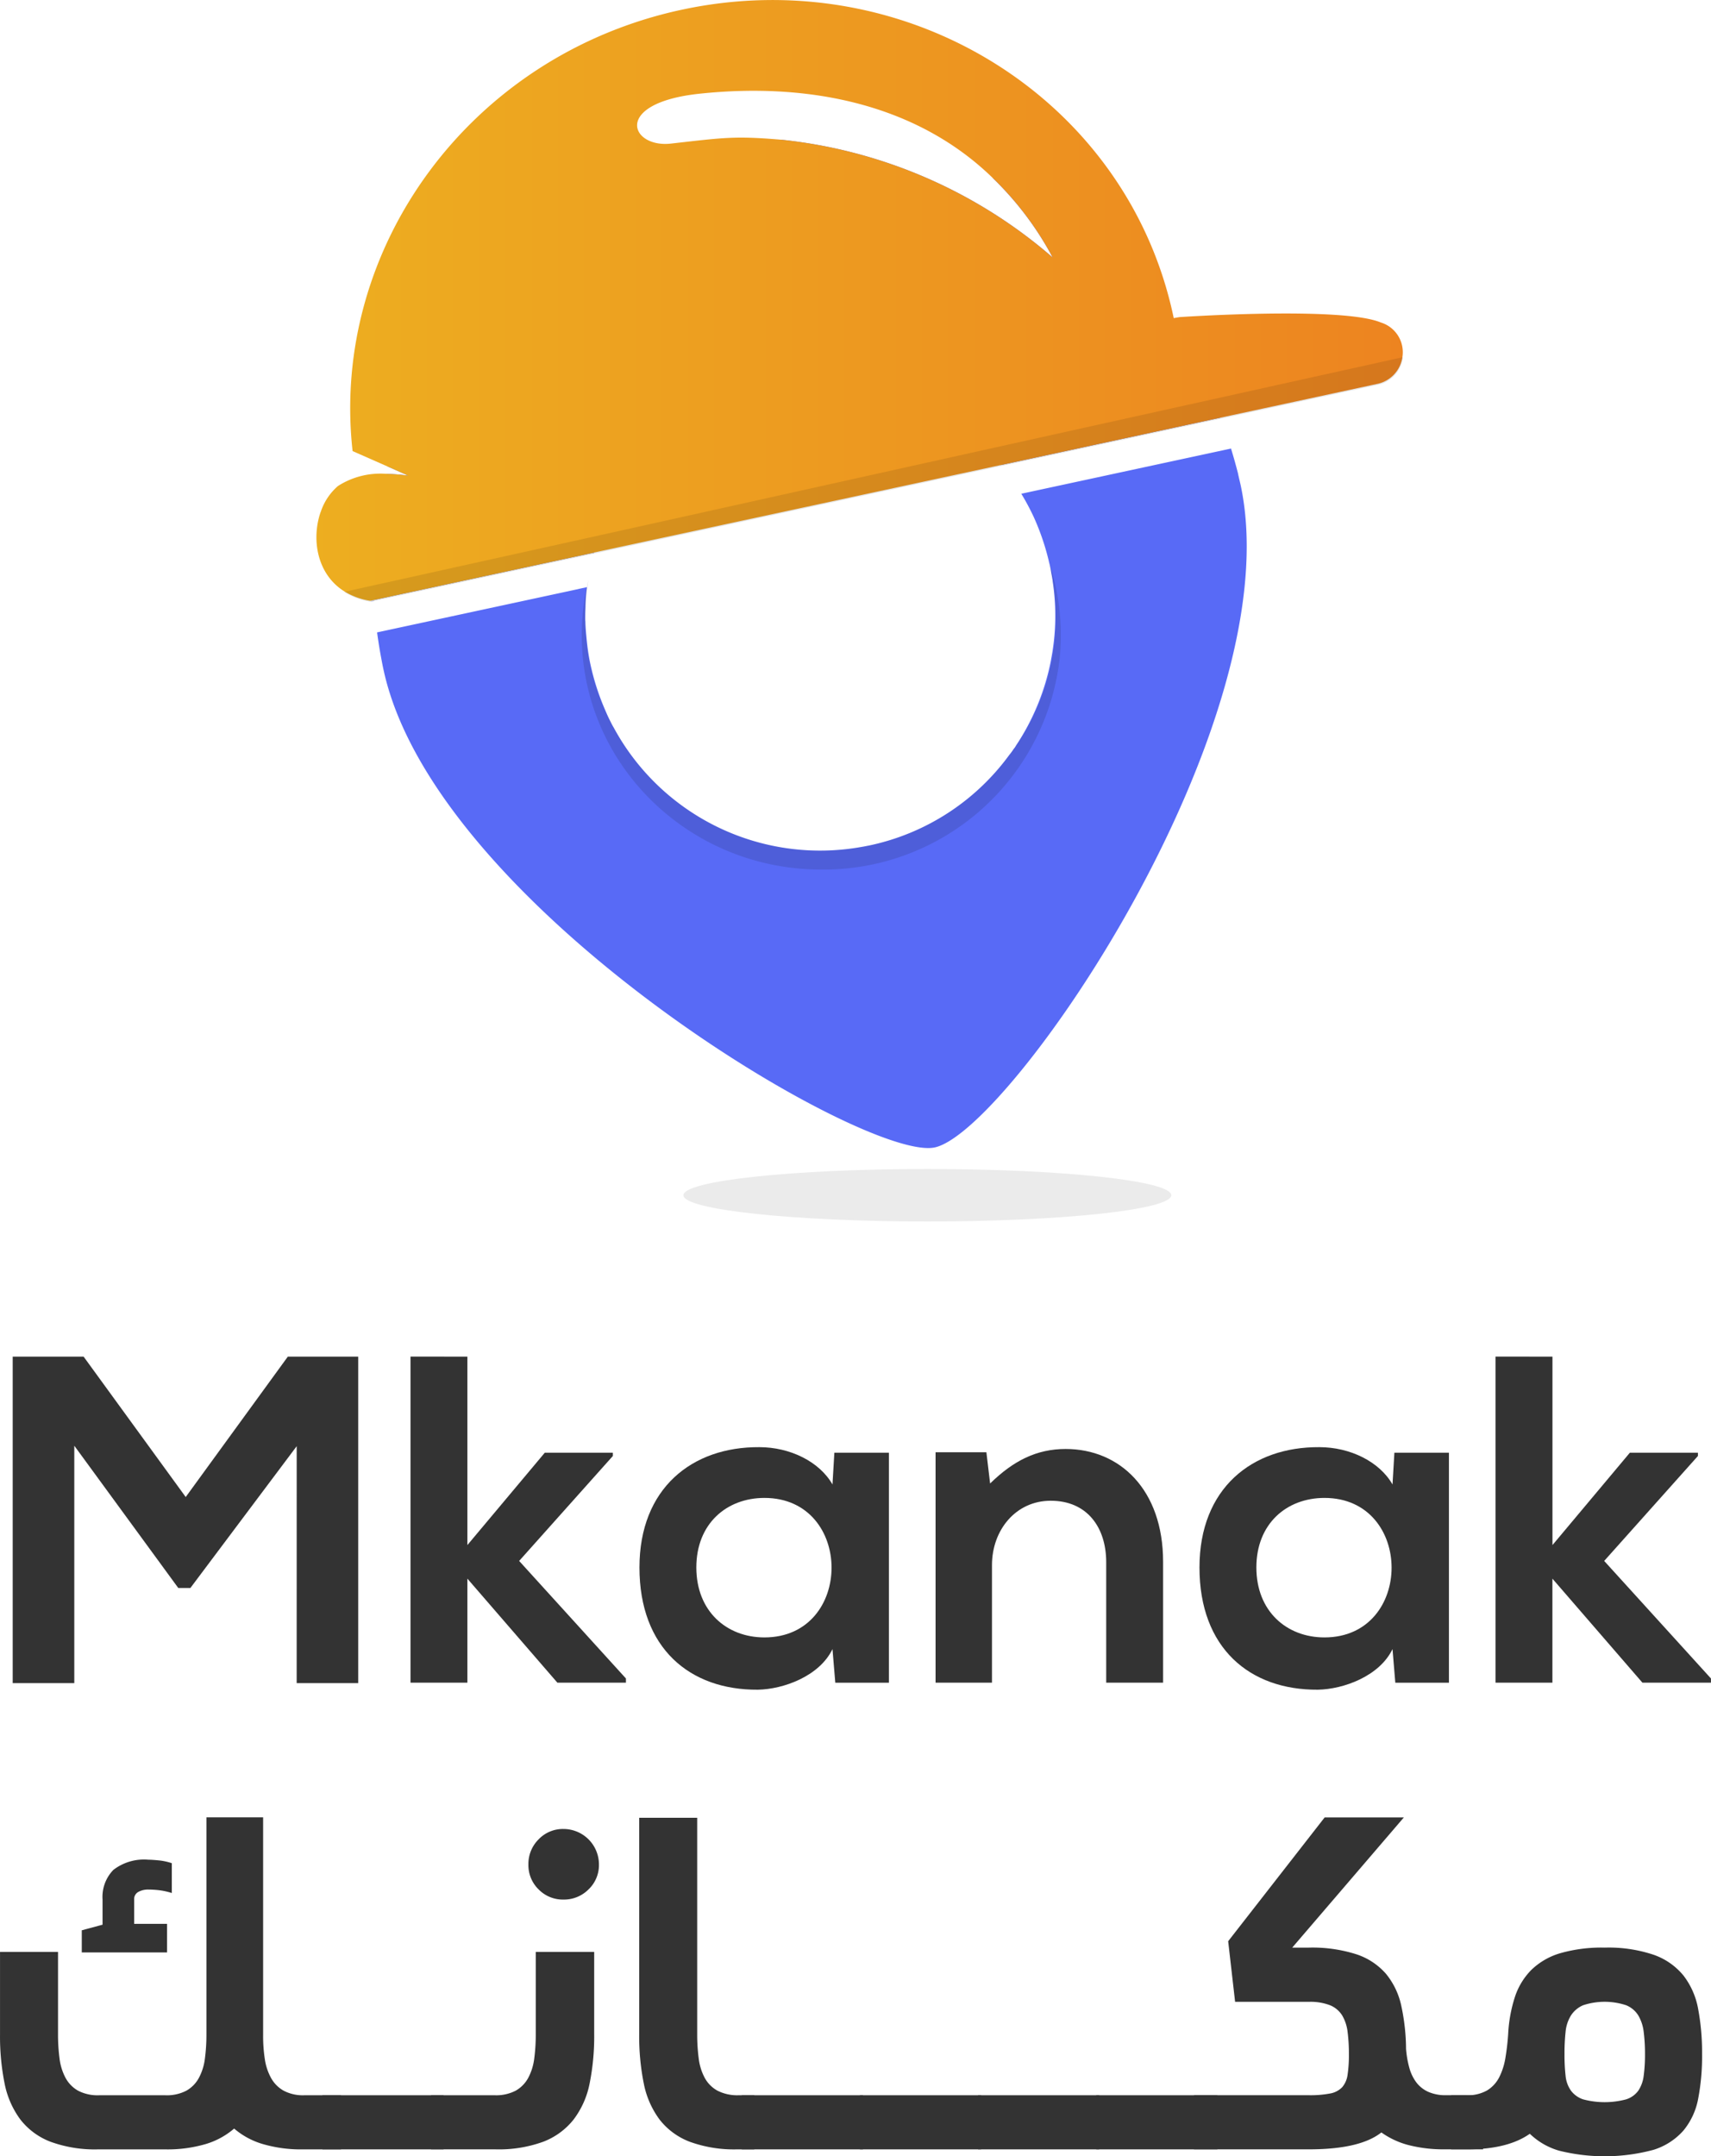 <svg xmlns="http://www.w3.org/2000/svg" xmlns:xlink="http://www.w3.org/1999/xlink" width="199.999" height="251.952" viewBox="0 0 199.999 251.952">
  <defs>
    <linearGradient id="linear-gradient" y1="0.5" x2="1" y2="0.5" gradientUnits="objectBoundingBox">
      <stop offset="0" stop-color="#586af6"/>
      <stop offset="1" stop-color="#586af6"/>
    </linearGradient>
    <linearGradient id="linear-gradient-3" y1="0.5" x2="1" y2="0.5" gradientUnits="objectBoundingBox">
      <stop offset="0" stop-color="#edae20"/>
      <stop offset="1" stop-color="#ed8420"/>
    </linearGradient>
  </defs>
  <g id="Group_653" data-name="Group 653" transform="translate(-203.206 61.051)">
    <g id="Group_94" data-name="Group 94" transform="translate(204.695 97.464)">
      <path id="Path_2147" data-name="Path 2147" d="M295.809,44.373,283.382,60.942h-1.416L269.812,44.319V72.06h-7.2V33.908H270.9l11.936,16.406,11.937-16.406H303V72.06h-7.194Z" transform="translate(-262.617 -33.908)" fill="#333"/>
      <path id="Path_2148" data-name="Path 2148" d="M309.124,33.908V55.927l9.047-10.791h7.957v.381L315.174,57.781l12.482,13.735v.49h-8.013L309.124,59.851V72.005h-6.649v-38.1Z" transform="translate(-255.98 -33.908)" fill="#333"/>
      <path id="Path_2149" data-name="Path 2149" d="M348.2,43.626h6.376V70.5h-6.268l-.327-3.924c-1.526,3.161-5.723,4.688-8.721,4.742-7.957.055-13.843-4.85-13.843-14.279,0-9.266,6.158-14.116,14.007-14.061,3.6,0,7.031,1.689,8.556,4.359ZM332.066,57.034c0,5.123,3.543,8.175,7.957,8.175,10.465,0,10.465-16.3,0-16.3C335.609,48.913,332.066,51.911,332.066,57.034Z" transform="translate(-252.16 -32.399)" fill="#333"/>
      <path id="Path_2150" data-name="Path 2150" d="M375.035,70.465V56.4c0-4.087-2.235-7.194-6.485-7.194-4.089,0-6.868,3.433-6.868,7.521V70.465h-6.594V43.54h5.941l.436,3.652c2.725-2.67,5.45-4.033,8.829-4.033,6.323,0,11.391,4.741,11.391,13.189V70.465Z" transform="translate(-247.219 -32.367)" fill="#333"/>
      <path id="Path_2151" data-name="Path 2151" d="M404.317,43.626h6.376V70.5h-6.268l-.327-3.924c-1.526,3.161-5.722,4.688-8.721,4.742-7.957.055-13.843-4.85-13.843-14.279,0-9.266,6.158-14.116,14.008-14.061,3.6,0,7.031,1.689,8.556,4.359ZM388.184,57.034c0,5.123,3.543,8.175,7.958,8.175,10.464,0,10.464-16.3,0-16.3C391.727,48.913,388.184,51.911,388.184,57.034Z" transform="translate(-242.816 -32.399)" fill="#333"/>
      <path id="Path_2152" data-name="Path 2152" d="M417.854,33.908V55.927L426.9,45.136h7.957v.381L423.9,57.781l12.48,13.735v.49h-8.012l-10.52-12.154V72.005h-6.649v-38.1Z" transform="translate(-237.875 -33.908)" fill="#333"/>
    </g>
    <g id="Group_95" data-name="Group 95" transform="translate(203.206 151.292)">
      <path id="Path_2153" data-name="Path 2153" d="M292.672,108.329a6.485,6.485,0,0,0,.734,2.2A3.832,3.832,0,0,0,294.874,112a4.828,4.828,0,0,0,2.4.531h4.3v6.323h-4.4a15.906,15.906,0,0,1-4.779-.632,9.031,9.031,0,0,1-3.314-1.8,9.064,9.064,0,0,1-3.288,1.8,15.864,15.864,0,0,1-4.806.632H273.2a15.152,15.152,0,0,1-5.564-.884,8.125,8.125,0,0,1-3.542-2.606,10.419,10.419,0,0,1-1.847-4.224,27.9,27.9,0,0,1-.531-5.742V95.785h6.779V105.4a21.319,21.319,0,0,0,.177,2.833,6.434,6.434,0,0,0,.708,2.276A3.78,3.78,0,0,0,270.845,112a4.949,4.949,0,0,0,2.453.531h7.74a4.955,4.955,0,0,0,2.453-.531,3.789,3.789,0,0,0,1.467-1.493,6.459,6.459,0,0,0,.708-2.276,21.327,21.327,0,0,0,.176-2.833V80.052h6.627v25.5A17.6,17.6,0,0,0,292.672,108.329Zm-21.4-12.495V93.256L273.7,92.6V89.664a4.528,4.528,0,0,1,1.265-3.466,5.861,5.861,0,0,1,4.1-1.189c.271,0,.666.026,1.189.076a6.99,6.99,0,0,1,1.543.329V88.9a8.115,8.115,0,0,0-1.492-.329,11.424,11.424,0,0,0-1.24-.076,2.343,2.343,0,0,0-1.189.279.949.949,0,0,0-.481.885V92.5h3.845v3.339h-9.965Z" transform="translate(-261.713 -80.052)" fill="#333"/>
      <path id="Path_2154" data-name="Path 2154" d="M308.185,107.893v6.323H294.021v-6.323Z" transform="translate(-256.333 -75.416)" fill="#333"/>
      <path id="Path_2155" data-name="Path 2155" d="M323.976,95.59V105.2a27.817,27.817,0,0,1-.531,5.742,10.216,10.216,0,0,1-1.872,4.224,8.3,8.3,0,0,1-3.566,2.606,15.164,15.164,0,0,1-5.565.884h-7.537v-6.322h7.437a4.952,4.952,0,0,0,2.453-.531,3.788,3.788,0,0,0,1.467-1.493,6.483,6.483,0,0,0,.708-2.276,21.337,21.337,0,0,0,.176-2.833V95.59Zm-6.5-7.311a3.952,3.952,0,0,1-1.19-2.908,4.038,4.038,0,0,1,1.19-2.934,3.91,3.91,0,0,1,2.908-1.214,4.144,4.144,0,0,1,4.147,4.148,3.911,3.911,0,0,1-1.213,2.908,4.038,4.038,0,0,1-2.934,1.19A3.95,3.95,0,0,1,317.477,88.279Z" transform="translate(-254.521 -79.857)" fill="#333"/>
      <path id="Path_2156" data-name="Path 2156" d="M332.72,108.222a6.435,6.435,0,0,0,.708,2.276,3.736,3.736,0,0,0,1.492,1.493,5.1,5.1,0,0,0,2.479.531h1.821v6.323h-1.974a15.145,15.145,0,0,1-5.563-.884,8.118,8.118,0,0,1-3.542-2.606,10.386,10.386,0,0,1-1.845-4.224,27.809,27.809,0,0,1-.532-5.742V80.1h6.779v25.292A21.309,21.309,0,0,0,332.72,108.222Z" transform="translate(-251.048 -80.045)" fill="#333"/>
      <path id="Path_2157" data-name="Path 2157" d="M350.206,107.893v6.323H336.041v-6.323Z" transform="translate(-249.336 -75.416)" fill="#333"/>
      <path id="Path_2158" data-name="Path 2158" d="M362.044,107.893v6.323H347.88v-6.323Z" transform="translate(-247.365 -75.416)" fill="#333"/>
      <path id="Path_2159" data-name="Path 2159" d="M373.883,107.893v6.323H359.719v-6.323Z" transform="translate(-245.394 -75.416)" fill="#333"/>
      <path id="Path_2160" data-name="Path 2160" d="M385.721,107.893v6.323H371.557v-6.323Z" transform="translate(-243.422 -75.416)" fill="#333"/>
      <path id="Path_2161" data-name="Path 2161" d="M406.525,109.316a5.091,5.091,0,0,0,.808,1.695,3.652,3.652,0,0,0,1.39,1.113,4.988,4.988,0,0,0,2.125.4h4.3v6.323h-4.4a16.4,16.4,0,0,1-4.351-.505,9.638,9.638,0,0,1-3.137-1.467q-2.427,1.923-8.145,1.973H381.357v-6.323h13.405a12.289,12.289,0,0,0,2.5-.2,2.58,2.58,0,0,0,1.417-.734,2.806,2.806,0,0,0,.632-1.466,15.481,15.481,0,0,0,.152-2.4,19.84,19.84,0,0,0-.152-2.6,4.891,4.891,0,0,0-.632-1.922,3,3,0,0,0-1.417-1.189,6.415,6.415,0,0,0-2.5-.4h-8.6l-.81-7.082,11.28-14.468h9.259L392.84,95.279h1.922a16.892,16.892,0,0,1,5.59.784,7.8,7.8,0,0,1,3.465,2.3,8.777,8.777,0,0,1,1.771,3.719,24.557,24.557,0,0,1,.556,5.034A11.63,11.63,0,0,0,406.525,109.316Z" transform="translate(-241.791 -80.052)" fill="#333"/>
      <path id="Path_2162" data-name="Path 2162" d="M414.578,98.872A8.03,8.03,0,0,1,416.5,95.71a8.143,8.143,0,0,1,3.364-1.947,17.5,17.5,0,0,1,5.211-.658,16.509,16.509,0,0,1,5.716.835,7.841,7.841,0,0,1,3.49,2.427A8.972,8.972,0,0,1,436,100.288a27.553,27.553,0,0,1,.456,5.261A26.275,26.275,0,0,1,436,110.76a8.173,8.173,0,0,1-1.721,3.718,7.7,7.7,0,0,1-3.49,2.251,21.948,21.948,0,0,1-11.053.1,8.167,8.167,0,0,1-3.414-1.973q-2.581,1.822-7.335,1.821h-1.872v-6.322h1.771a4.627,4.627,0,0,0,2.429-.556,3.851,3.851,0,0,0,1.416-1.518,7.7,7.7,0,0,0,.734-2.276,27.708,27.708,0,0,0,.328-2.833A16.691,16.691,0,0,1,414.578,98.872Zm13,11.964A2.809,2.809,0,0,0,429,109.825a3.991,3.991,0,0,0,.632-1.746,18.328,18.328,0,0,0,.152-2.529,20.065,20.065,0,0,0-.152-2.6,4.891,4.891,0,0,0-.632-1.922,3,3,0,0,0-1.417-1.189,8.022,8.022,0,0,0-5.032,0,3.175,3.175,0,0,0-1.417,1.189,4.387,4.387,0,0,0-.632,1.922,23.921,23.921,0,0,0-.126,2.6,21.851,21.851,0,0,0,.126,2.529,3.6,3.6,0,0,0,.632,1.746,2.963,2.963,0,0,0,1.417,1.011,9.821,9.821,0,0,0,5.032,0Z" transform="translate(-237.501 -77.878)" fill="#333"/>
    </g>
    <g id="Group_97" data-name="Group 97" transform="translate(240.2 -61.051)">
      <path id="Path_2163" data-name="Path 2163" d="M213.072,61.29c-.1-.461-.222-.92-.307-1.362-.255-.988-.527-1.96-.817-2.9l-24.512,5.281a27.758,27.758,0,0,1,1.465,2.742,28.392,28.392,0,0,1,1.806,5.365,2.642,2.642,0,0,1,.085.341c.051.222.085.409.119.631.018,0,.018,0,0,.016,0,.034.018.069.018.119.051.255.1.495.136.75a1.034,1.034,0,0,1,.034.238,26.722,26.722,0,0,1-.188,9.182v.034a27.542,27.542,0,0,1-4.1,10.016,2.014,2.014,0,0,1-.272.392,6.768,6.768,0,0,1-.512.7,27.22,27.22,0,0,1-16.3,10.56c-.255.05-.527.1-.783.153-.051,0-.085.017-.12.017a27.43,27.43,0,0,1-29.042-13.95c-.137-.222-.256-.461-.374-.7-.313-.6-.57-1.234-.836-1.862a28.6,28.6,0,0,1-1.48-4.73,22.872,22.872,0,0,1-.392-2.368c-.03-.231-.05-.462-.076-.694-.061-.668-.136-1.332-.146-2.013a4.342,4.342,0,0,1-.016-.461c0-.46.016-.9.034-1.363a.031.031,0,0,1,0-.05,17.641,17.641,0,0,1,.17-2.146h-.018l-.937.2-.05.017L112.132,78.51c.136.988.29,1.976.477,2.964.085.46.17.92.273,1.38,5.945,27.662,56.346,57.572,64.437,55.835C186.092,136.8,219.016,88.951,213.072,61.29Zm-3.2-9.845a.689.689,0,0,0-.068-.17v-.017a3.2,3.2,0,0,0-.239-.477c.017-.016.017-.034-.016-.051-.205-.511-.443-1-.7-1.5-.222-.477-.46-.92-.715-1.38-.119-.222-.255-.461-.376-.681s-.255-.461-.374-.681a51.41,51.41,0,0,0-23.319-21.1A37.175,37.175,0,0,1,191.1,34.7a57.492,57.492,0,0,0-31.631-13.746,53.756,53.756,0,0,0-7.273,1.022,51.309,51.309,0,0,0-38.819,37.15l2.384,1.057a25.286,25.286,0,0,0-2.571-.205,48.448,48.448,0,0,0-1.21,7.035q-.154,1.559-.2,3.117c-.051.954-.051,1.908-.035,2.879,0,.562.035,1.125.069,1.7l25.652-5.519c-.016.051-.016.085-.034.136h.018a.391.391,0,0,1,.034-.136v-.017c.1-.374.2-.731.341-1.107.1-.307.2-.612.323-.9.051-.187.12-.357.188-.545.1-.255.2-.528.323-.784.239-.561.495-1.107.768-1.652a28.437,28.437,0,0,1,2.111-3.526,27.5,27.5,0,0,1,36.281-7.818v.018h.017c.137.085.256.17.392.255a5.625,5.625,0,0,1,.681.408c.222.136.442.289.647.426.562.392,1.107.8,1.652,1.243a25.569,25.569,0,0,1,2.146,1.942l.46.46a8.868,8.868,0,0,1,.665.733,4.275,4.275,0,0,1,.46.511c.034.034.068.085.1.119l25.669-5.535C210.45,52.756,210.177,52.092,209.87,51.444Z" transform="translate(-105.05 -4.617)" fill="#586af6"/>
      <path id="Path_2164" data-name="Path 2164" d="M141.622,54.991a28.439,28.439,0,0,0-2.111,3.526c-.273.545-.528,1.091-.768,1.652-.119.255-.22.528-.323.784-.068.188-.137.358-.188.545-.119.29-.22.6-.323.9-.136.376-.238.733-.341,1.107v.018h-.018L111.9,69.044v.136l-.324.068h-.034c0-.034-.016-.085-.016-.119q-.1-.843-.154-1.687a43.037,43.037,0,0,1-.136-5.91l.835-.188Z" transform="translate(-105.14 1.05)" opacity="0.21" fill="url(#linear-gradient)"/>
      <path id="Path_2165" data-name="Path 2165" d="M199.413,45.585c.681,1.362,1.295,2.759,1.857,4.19L175.6,55.311h-.018a.308.308,0,0,0-.085-.119,4.278,4.278,0,0,0-.46-.511,8.866,8.866,0,0,0-.665-.733,26.692,26.692,0,0,0-2.606-2.4c-.545-.442-1.09-.852-1.652-1.244-.205-.136-.426-.289-.647-.426a5.631,5.631,0,0,0-.681-.408c-.136-.085-.255-.17-.392-.255l29.536-6.37c.272.46.511.9.766,1.362S199.191,45.108,199.413,45.585Z" transform="translate(-95.614 -0.973)" opacity="0.21" fill="url(#linear-gradient)"/>
      <path id="Path_2166" data-name="Path 2166" d="M230.412,44.63C225.865,42.721,206.906,44,206.906,44s-.239.034-.7.119l-.068-.323c-5.469-25.38-31.189-41.374-57.488-35.7-24.664,5.315-41.067,27.816-38.427,51.56l4.1,1.806,2.384,1.057a25.288,25.288,0,0,0-2.571-.205,9.191,9.191,0,0,0-5.554,1.38c-.034.018-.068.051-.1.069a6.841,6.841,0,0,0-1.959,2.929c0,.017-.018.034-.018.051v.034h-.018c-1.09,3.151-.46,7.307,2.845,9.317a8.144,8.144,0,0,0,2.947,1.057l.1-.017.374-.085,25.652-5.519h.017v-.017l47.54-10.22h.018l25.669-5.535L230.02,51.8a3.741,3.741,0,0,0,2.913-3.1A3.632,3.632,0,0,0,230.412,44.63ZM150.764,17.9c13.047-1.38,25.515,1.329,34.253,9.812a37.175,37.175,0,0,1,7.035,9.317,57.492,57.492,0,0,0-31.631-13.746c-5.536-.477-6.8-.255-12.98.443C142.707,24.274,140.527,18.994,150.764,17.9Z" transform="translate(-106.003 -6.949)" fill="url(#linear-gradient-3)"/>
      <ellipse id="Ellipse_13" data-name="Ellipse 13" cx="28.514" cy="3.066" rx="28.514" ry="3.066" transform="translate(42.889 136.592)" opacity="0.08"/>
      <path id="Path_2167" data-name="Path 2167" d="M188.583,71.8c0,.8-.035,1.6-.1,2.384v.035a27.778,27.778,0,0,1-27.9,24.988c-15.467,0-28-12.265-28-27.407a26.3,26.3,0,0,1,.6-5.586c.018-.1.035-.188.051-.273.034-.2.085-.408.136-.614-.034.205-.068.392-.085.6-.067.392-.117.787-.156,1.185-.036.415-.089.825-.1,1.252v.05c-.018.461-.034.9-.034,1.362a4.358,4.358,0,0,0,.016.461,25.962,25.962,0,0,0,2.93,11.667c.119.238.238.477.374.7a27.43,27.43,0,0,0,29.042,13.95c.035,0,.069-.017.12-.017.255-.051.527-.1.783-.153a27.22,27.22,0,0,0,16.3-10.56c.17-.222.358-.461.512-.7a2.016,2.016,0,0,0,.272-.392,26.239,26.239,0,0,0,4.65-14.956,25.469,25.469,0,0,0-.357-4.275,1.034,1.034,0,0,0-.034-.238c-.035-.255-.085-.511-.136-.75,0-.05-.018-.085-.018-.119.018-.016.018-.016,0-.016-.085-.443-.187-.869-.307-1.295.035.1.069.222.1.323A26.847,26.847,0,0,1,188.583,71.8Z" transform="translate(-101.579 2.397)" opacity="0.12"/>
      <path id="Path_2168" data-name="Path 2168" d="M232.54,42.726a3.736,3.736,0,0,1-2.93,3.236l-18.362,3.952-25.669,5.535h-.016L138.022,65.67v.016H138l-.068.018h-.018l-25.566,5.5-.051.017-.324.068h-.034l-.068.018a8.065,8.065,0,0,1-3.1-1.158l.1-.018,2.9-.647.46-.1,26.4-5.843,45.207-10.032,26.453-5.859,22.177-4.906Z" transform="translate(-105.542 -0.992)" opacity="0.1"/>
    </g>
  </g>
</svg>
